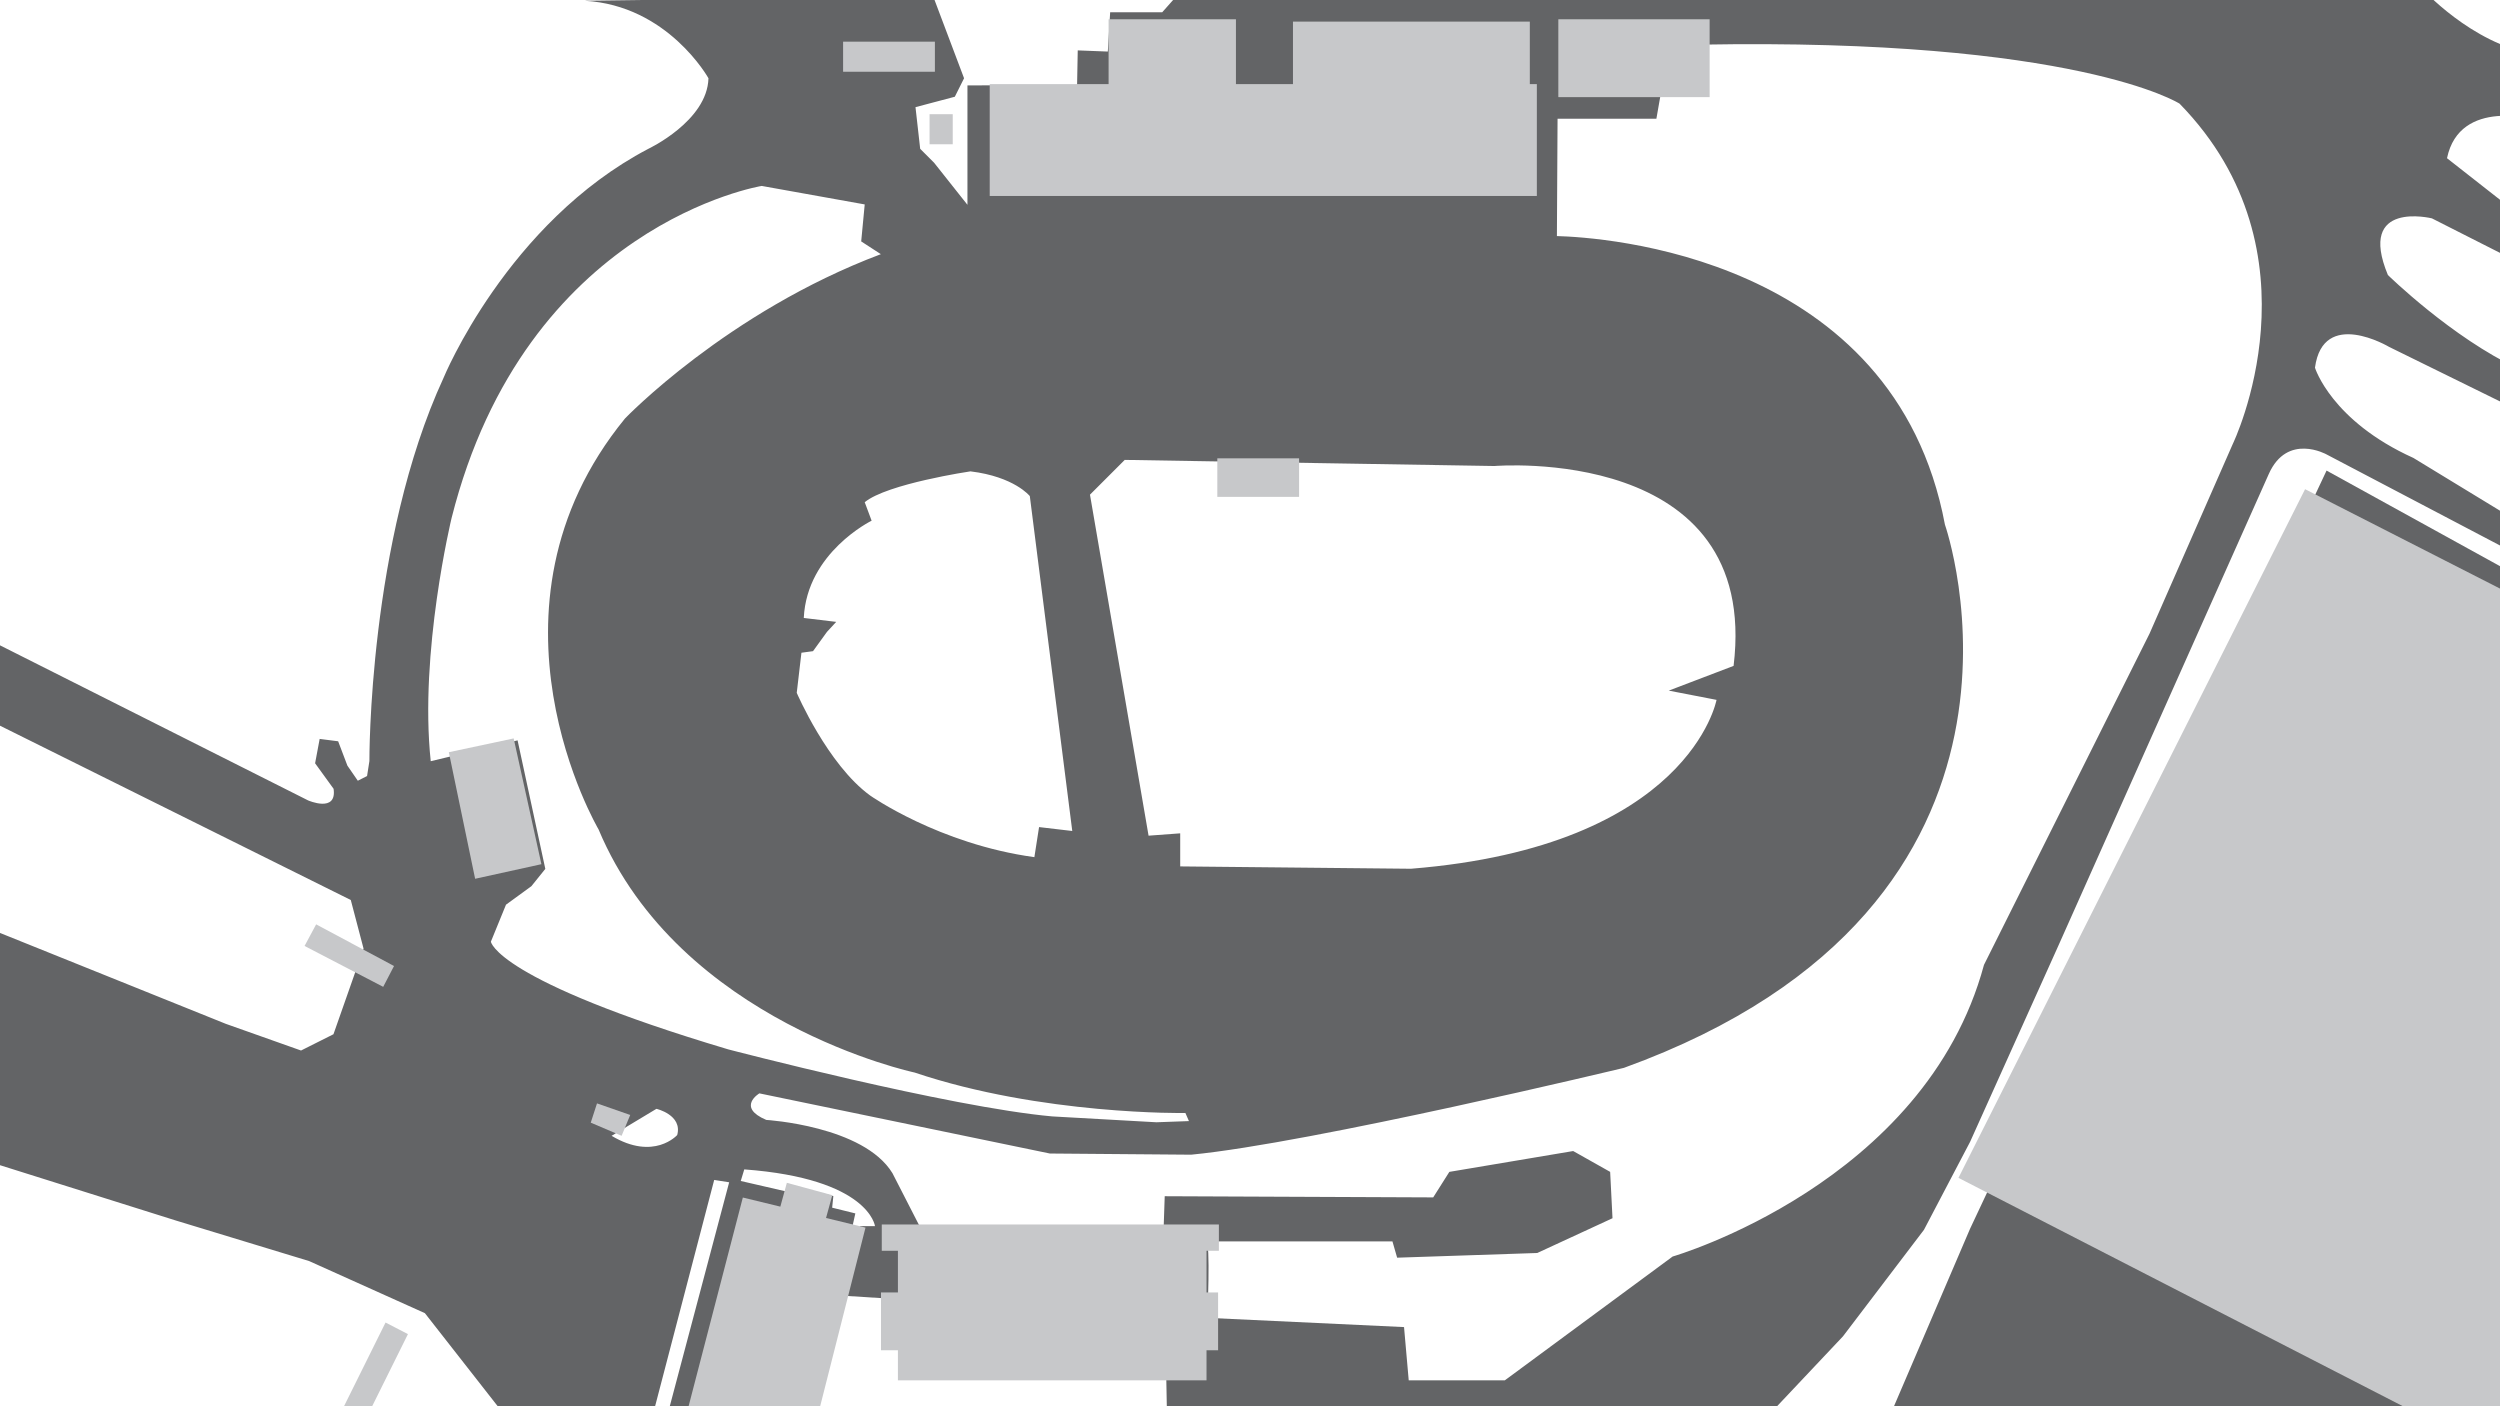 <?xml version="1.0" encoding="utf-8"?>
<!-- Generator: Adobe Illustrator 24.0.1, SVG Export Plug-In . SVG Version: 6.00 Build 0)  -->
<svg version="1.1" id="Background_Details" xmlns="http://www.w3.org/2000/svg" xmlns:xlink="http://www.w3.org/1999/xlink" x="0px"
	 y="0px" viewBox="0 0 1920 1080" style="enable-background:new 0 0 1920 1080;" xml:space="preserve">
<style type="text/css">
	.st0{fill:#636466;}
	.st1{fill:#C7C8CA;}
</style>
<title>background</title>
<g id="Pavement">
	<path class="st0" d="M1833.9,211.2c-24-57.8,33.8-43.5,33.8-43.5l66.7,33.8l-1.8-38.2l-53.3-41.8c9.8-47.1,69.3-29.3,69.3-29.3
		l-2.7-50.7c-48-8-86.2-50.7-86.2-50.7L906.8-6.6l-14.2,16h-40l-1.8,30.2l-23.1-0.9l-0.5,26.6l-84.2,0.3v91.7L717.4,125l-10.7-10.7
		l-3.6-32l30.2-8l7.1-14.2L716.6-3L449,0.6c64,3.5,95.1,59.5,95.1,59.5c-0.9,32.9-46.2,54.2-46.2,54.2
		c-108.5,56.9-157.3,176-157.3,176c-57.8,125.3-56.9,294.2-56.9,294.2l-1.8,11.5l-7.1,3.6l-8-11.6l-7.1-18.7l-14.2-1.8l-3.5,18.7
		l14.2,19.6c2.7,18.7-19.6,8.9-19.6,8.9L-5.2,493l-0.9,61.3l275.5,136.9l9.8,37.3l-23.1,65.8l-24.9,12.5l-57.8-20.5L-9.7,712.6
		l0.9,179.5l144,45.3l102.2,31.1l88.9,40l60.5,77.3l115.5-2.7l46.2-176.9l11.5,1.8l-46.2,174.2l103.1,29.3l40-179.6l-17.8-4.4
		l0.9-8.9l-35.5-8.9l-0.9,5.3l-34.7-8l2.7-8.9c96,7.1,100.4,43.6,100.4,43.6h-11.5L649,995.2l56.9,3.6V941l-20.5-40
		c-22.2-36.4-96.9-40.9-96.9-40.9c-23.1-9.8-5.3-20.4-5.3-20.4l223.1,46.2l108.5,0.9c92.4-8.9,332.4-66.7,332.4-66.7
		c348.5-126.2,246.5-417.2,246.5-417.2c-38.9-207.2-264.4-220.7-298-221.6l0.5-90.1h75.9l9.8-56l23.1-0.9
		c289.8-5.3,368.9,45.3,368.9,45.3c112,114.7,40.9,261.3,40.9,261.3l-64,145.8L1523.7,741c-45.3,168-239.1,224-239.1,224
		l-128.9,95.1h-73.8l-3.6-40.9l-151.1-7.1c0,0,2.7-58.7-0.9-58.7h143.1l3.6,12.5l107.6-3.6l57.8-26.7l-1.8-35.6l-28.4-16l-95.1,16
		l-12.4,19.6l-206.2-0.9l-0.9,26.7l2.7,144.9l461.3-2.7l57.8-61.3l62.2-81.8L1513,877l67.6-150.2l161.8-362.7
		c14.2-32,44.4-15.1,44.4-15.1l144,75.6v-25.8l-77.3-47.1c-63.1-28.5-75.6-69.3-75.6-69.3c6.2-46.2,56.9-16,56.9-16l101.3,49.8
		l-1.8-32.9C1882.8,259.2,1833.9,211.2,1833.9,211.2z M745.3,362c33.8,4.1,45.6,19,45.6,19l32.6,257.2l-25.5-3l-3.6,23.1
		c-73.5-10.1-126.2-47.4-126.2-47.4c-32.6-23.7-56.3-78.8-56.3-78.8l3.6-30.8l8.9-1.2l10.7-14.8l7.1-7.7l-24.9-3
		c2.4-50.4,52.1-74.7,52.1-74.7l-5.3-14.2C681.3,371.5,745.3,362,745.3,362z M520.1,871.7c0,0-17.8,20.1-50.4,0.6l34.4-20.7
		C504.1,851.5,524.3,856.3,520.1,871.7z M888.1,861.9l-80-4.5c-79.1-7.1-248.9-51.5-248.9-51.5C380.6,752.6,377,723.2,377,723.2
		l11.6-28.4l19.5-14.2l10.7-13.3l-21.3-98.7l-66.7,16c-8.9-83.6,16-186.7,16-186.7C403.7,172.1,585,142.8,585,142.8l79.1,14.2
		l-2.7,28.4l15.1,9.8c-118.2,44.5-196.5,126.2-196.5,126.2C360.1,468.1,459.7,637,459.7,637c62.2,148.4,242.7,186.7,242.7,186.7
		c97.8,32.9,208,31.1,208,31.1l2.7,6.2L888.1,861.9z M1331.4,511.4L1331.4,511.4l-49.8,19l36.7,7.1c0,0-20.7,112.5-234.7,129.7
		l-177.2-1.8V640l-24.3,1.8l-45-261.9l26.7-26.7l283.9,4.7C1147.7,357.9,1352.1,340.7,1331.4,511.4z"/>
	<polygon class="st0" points="1513,943.7 1449,1093 1928.1,1093.9 1935.2,443.2 1786.8,361.4 	"/>
</g>
<g id="Buildings">
	<polygon class="st1" points="1174.9,16.6 993,16.6 993,64.6 949.2,64.6 949.2,14.8 851.4,14.8 851.4,64.6 760.1,64.6 760.1,150.5 
		1180.3,150.5 1180.3,64.6 1174.9,64.6 	"/>
	<rect x="1196.8" y="14.8" class="st1" width="116.2" height="59.8"/>
	<rect x="713.9" y="87.7" class="st1" width="17.8" height="23.1"/>
	<rect x="647.5" y="32" class="st1" width="70.5" height="23.1"/>
	<rect x="934.9" y="352" class="st1" width="62.8" height="29.6"/>
	<polygon class="st1" points="677.2,960.6 689.6,960.6 689.6,992.6 676.6,992.6 676.6,1037 689.6,1037 689.6,1060.1 926.6,1060.1 
		926.6,1037 935.5,1037 935.5,992.6 926.6,992.6 926.6,960.6 936.1,960.6 936.1,940.4 677.2,940.4 	"/>
	<polygon class="st1" points="344.7,577.7 364.9,674.9 415.8,663.7 394.5,567.1 	"/>
	<polygon class="st1" points="302.6,741.9 242.8,709.9 233.9,726.5 294.3,757.9 	"/>
	<polygon class="st1" points="453.7,862.2 477.4,872.3 484,856.3 458.5,847.4 	"/>
	<polygon class="st1" points="639.2,917.9 604.3,908.4 599.3,926.7 570.5,919.7 526,1090.9 620.8,1115.8 664.7,942.8 634.4,935.4 	
		"/>
	<polygon class="st1" points="262.3,1083.8 280.7,1090.3 313.3,1024.6 296.1,1015.7 	"/>
	<polygon class="st1" points="1927.2,455.7 1770.3,375.7 1504.1,904.6 1855.2,1085 1929.9,1088.6 	"/>
</g>
</svg>
